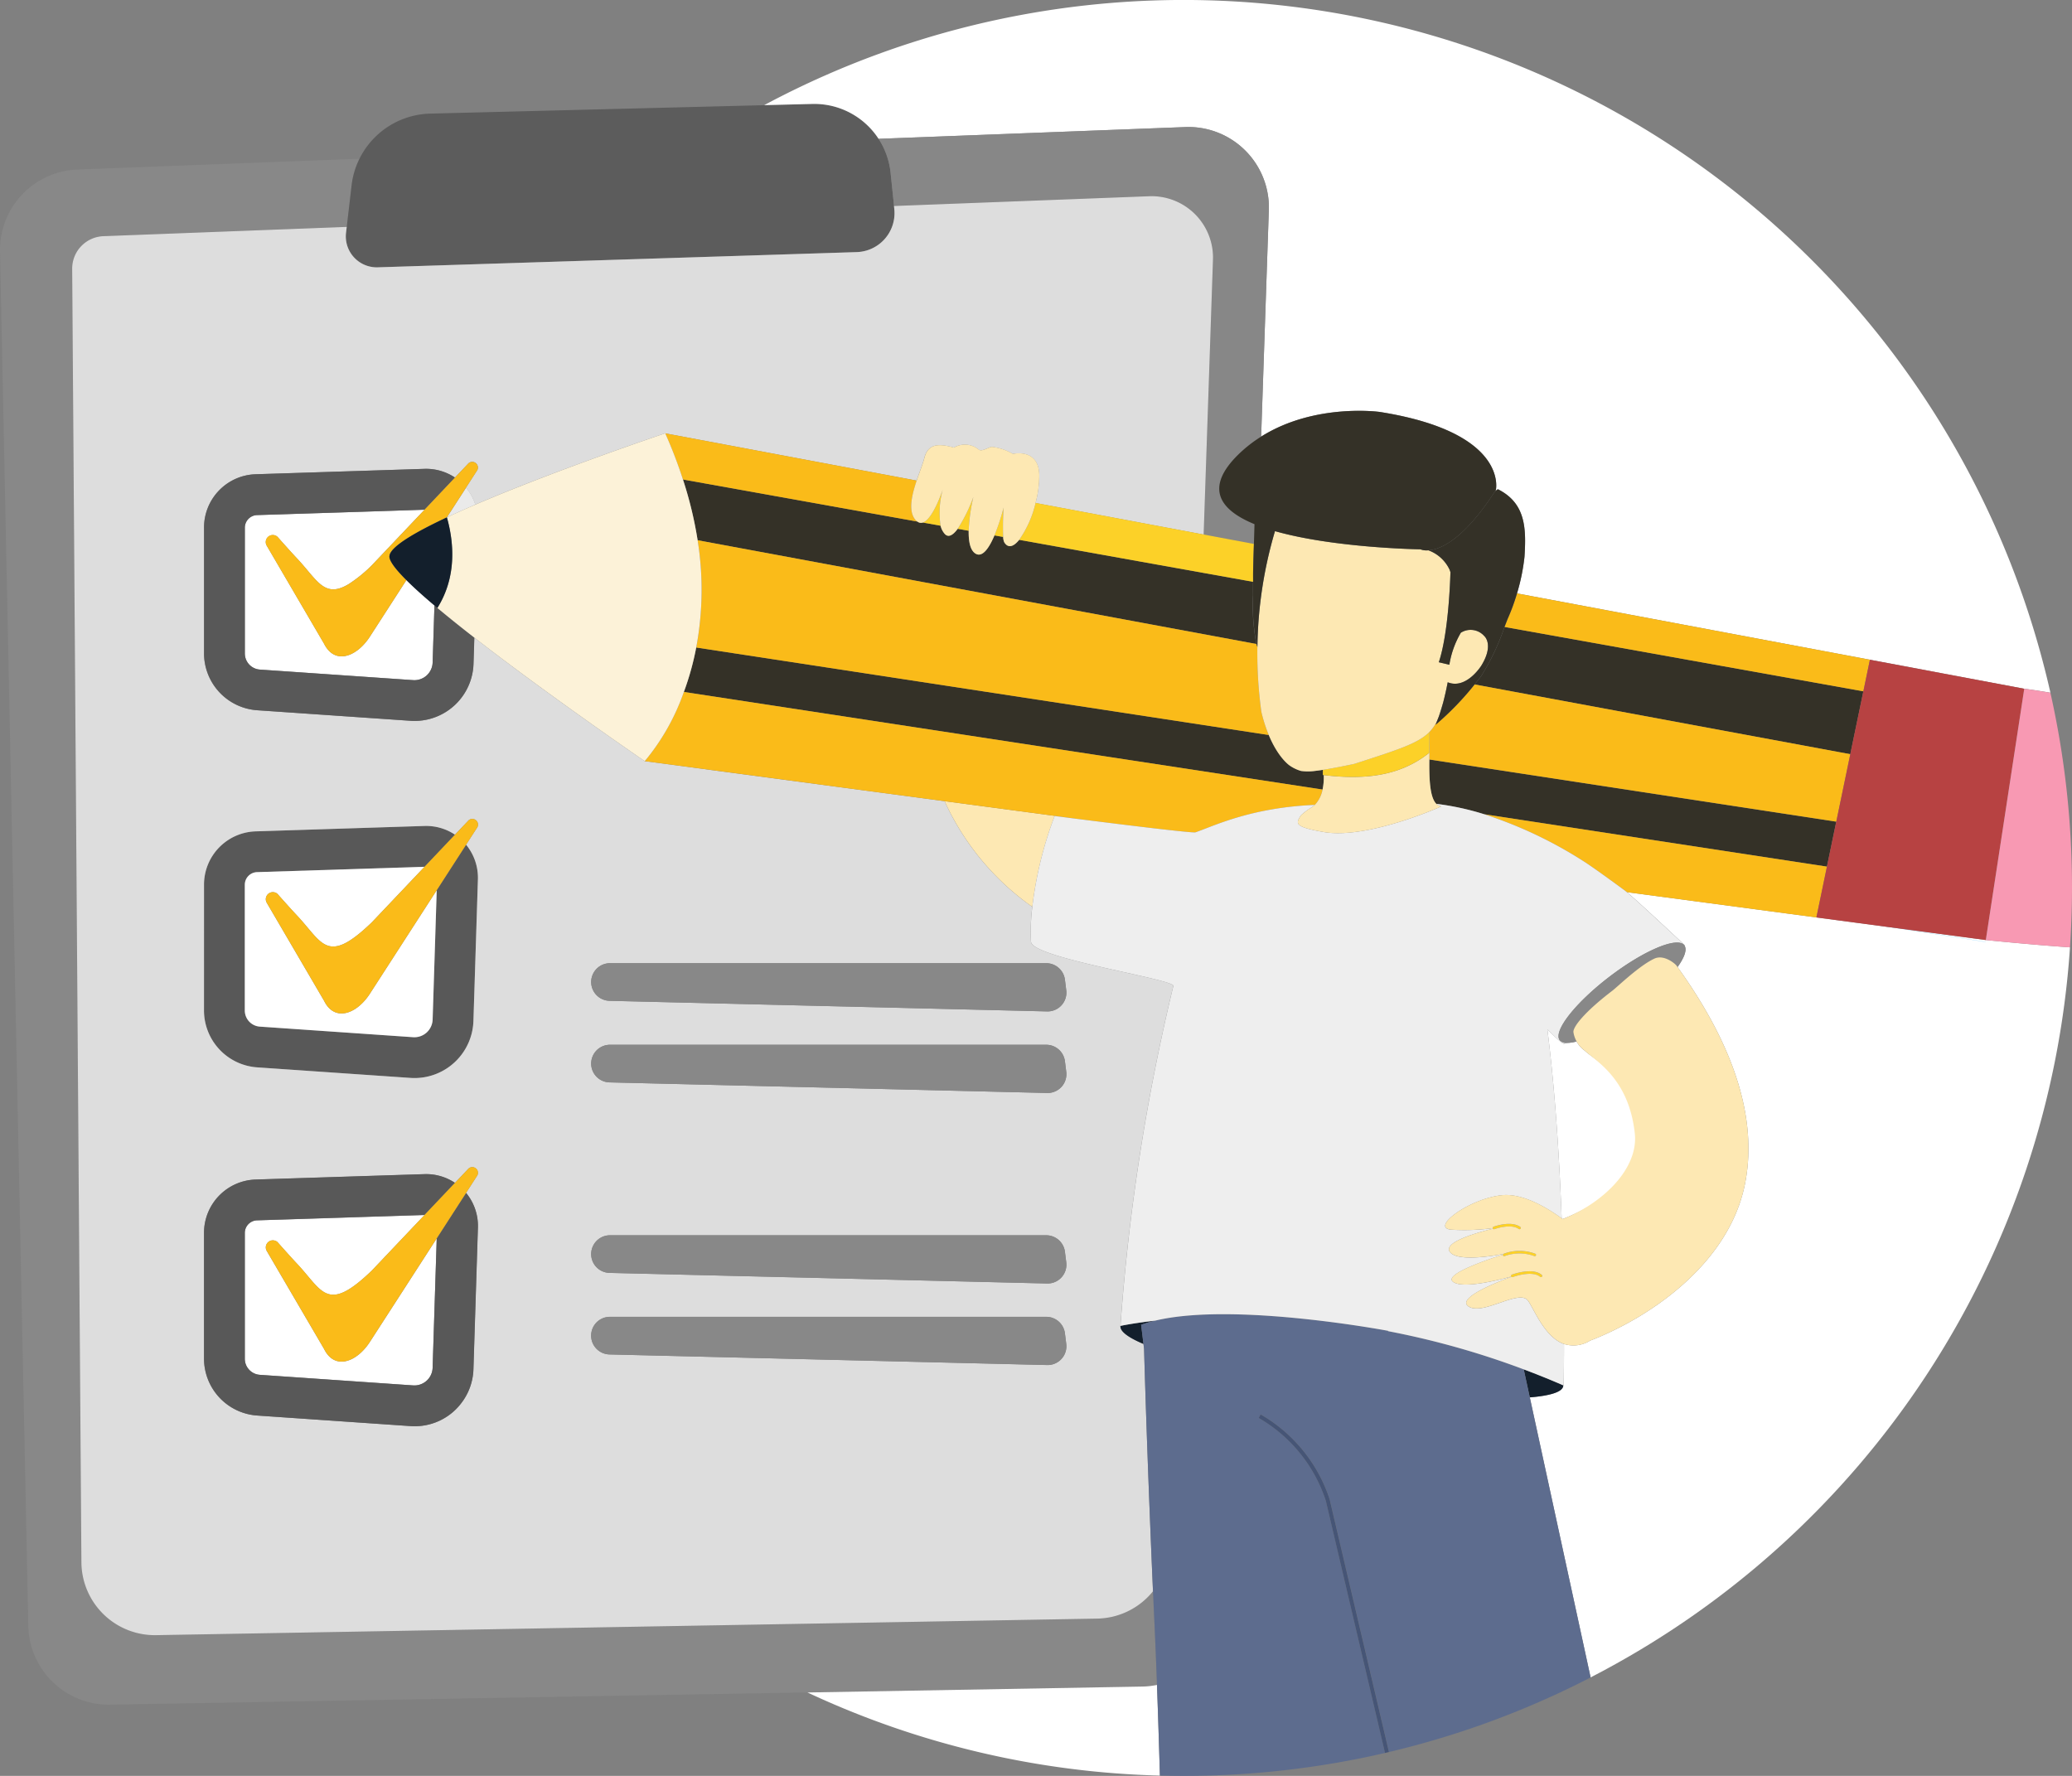 <svg xmlns="http://www.w3.org/2000/svg" width="280" height="240">
    <rect width="100%" height="100%" fill="#808080" stroke="none"/>
    <defs>
        <style>
            .cls-9{fill:#888}.cls-3{fill:#585858}.cls-4{fill:#fff}.cls-8{fill:#fabb19}.cls-10{fill:#fde8b3}.cls-11{fill:#00a2fd}.cls-12{fill:#343127}.cls-14{fill:#fcd128}.cls-17{fill:#131f2c}
        </style>
    </defs>
    <g id="graphic-done" transform="translate(-37.399 -13.835)">
        <path id="Trazado_456" data-name="Trazado 456" d="m52.288 245.694 94.229-1.657 45.254-.8a10.837 10.837 0 0 0 1.976-.221q-.15-4.079-.337-8.243l-.2-4.407a9.9 9.9 0 0 1-7.53 3.69l-127.189 2.239a9.919 9.919 0 0 1-10.09-9.711L47.153 51.645a4.385 4.385 0 0 1 4.219-4.414l32.887-1.258.656-5.623a10.9 10.9 0 0 1 1.066-3.588l-38.123 1.46A10.874 10.874 0 0 0 37.4 49.309l3.821 185.736a10.878 10.878 0 0 0 11.067 10.649z" transform="translate(0 -1.478)" style="opacity:.902;fill:#888"/>
        <path id="Trazado_457" data-name="Trazado 457" d="m88.121 39.839-.656 5.623-.094.8a4.185 4.185 0 0 0 3.674 4.638 4.245 4.245 0 0 0 .617.025l23.819-.757 40.909-1.3a5.27 5.27 0 0 0 5.1-5.434c0-.127-.012-.254-.025-.381l-.044-.416-.469-4.491a10.373 10.373 0 0 0-10.584-9.292l-6.5.165-45.154 1.139a10.971 10.971 0 0 0-10.593 9.682z" transform="translate(-3.206 -.968)" style="opacity:.902;fill:#585858"/>
        <path id="Trazado_458" data-name="Trazado 458" class="cls-3" d="m74.026 165.773 20.72 1.426q.281.02.561.02h.007a7.969 7.969 0 0 0 7.959-7.726l.606-19.141a7.014 7.014 0 0 0-1.6-4.67l-3.97 6.15-.554 17.485a2.466 2.466 0 0 1-2.632 2.38L74.4 160.271a2.183 2.183 0 0 1-2.027-2.17v-16.995a1.707 1.707 0 0 1 1.659-1.712l22.625-.722 4.118-4.343a7 7 0 0 0-4.105-1.178l-22.81.729a7.206 7.206 0 0 0-7 7.227V158.1a7.718 7.718 0 0 0 7.166 7.673z" transform="translate(-1.891 -7.692)"/>
        <path id="Trazado_459" data-name="Trazado 459" class="cls-4" d="M273.727 176.873c-.811-7.354-6.2-9.945-7.868-11.489a3.651 3.651 0 0 1-1.068-1.222 4.811 4.811 0 0 1-1.306.2c-.134.039-.269.085-.4.12-.156.037-.906-.62-2.237-1.957 1.06 8.39 1.63 17.514 1.93 25.542l.141.1c5.455-2.157 11.333-6.53 10.808-11.294z" transform="translate(-14.344 -9.586)"/>
        <path id="Trazado_460" data-name="Trazado 460" class="cls-4" d="M201.231 257.234a10.844 10.844 0 0 1-1.976.221l-45.254.8a119.485 119.485 0 0 0 47.625 11.231c-.114-3.986-.241-8.079-.395-12.252z" transform="translate(-7.485 -15.692)"/>
        <path id="Trazado_461" data-name="Trazado 461" class="cls-4" d="M154.247 27.881a10.374 10.374 0 0 1 8.964 4.716l41.459-1.589a10.874 10.874 0 0 1 11.279 10.454c.009.259.01.519 0 .778l-1.04 30.595c7.248-4.56 16.013-3.331 16.013-3.331 17.5 2.766 15.7 10.552 15.7 10.552-.036.059-.073.111-.11.168l.386-.276c3.771 1.893 3.843 5.286 3.6 9.137a27.4 27.4 0 0 1-1.01 4.943l51.968 9.768 5.611 1.056 10.967 2.061-5.194 33.96-19.567-2.61-28.939-3.861c1.718 1.438 7.871 7.218 7.871 7.218l-.051.063c.306.567-.073 1.586-.976 2.844 7.708 10.718 10.791 20.512 9.153 29.111-2.142 11.239-13.384 18.471-20.987 21.383a4.2 4.2 0 0 1-3.508.444c0 3.5-.041 5.607-.041 5.607l-.06-.024a.777.777 0 0 1 0 .08c-.1.819-1.742 1.324-4.52 1.552l8.211 37.849a120.02 120.02 0 0 0 64.786-98.667c-5.75-.4-11.373-.99-11.373-.99l5.194-33.963s1.413.181 3.535.539A120.1 120.1 0 0 0 147.75 28.045z" transform="translate(-7.084)"/>
        <path id="Trazado_462" data-name="Trazado 462" d="M200.855 41.527a8.3 8.3 0 0 1 8.613 7.975c.007.2.008.4 0 .6l-1.261 37.153 6.78 1.274q.045-1.336.08-2.673c-4.616-1.892-6.837-4.831-2.2-9.4a18.468 18.468 0 0 1 3.1-2.439l1.04-30.595c.008-.259.007-.519 0-.778a10.874 10.874 0 0 0-11.279-10.454l-41.456 1.59a10.336 10.336 0 0 1 1.62 4.576l.469 4.491z" transform="translate(-8.145 -1.183)" style="opacity:.897;fill:#888"/>
        <path id="Trazado_463" data-name="Trazado 463" d="m192.671 197.941-.08-.654c-2.069-.871-3.2-1.708-3.111-2.436v-.016a280.508 280.508 0 0 1 7.156-45.974c-.014-.013-.031-.026-.044-.04-1-1.015-19.058-3.742-19.2-5.881a27.011 27.011 0 0 1 .172-4.721 35.427 35.427 0 0 1-11.855-14.286l-40.521-5.406s-12.992-8.893-23.031-16.7l-.112 3.542a7.969 7.969 0 0 1-7.959 7.726h-.007q-.279 0-.561-.02l-13.22-.91-7.5-.516a7.718 7.718 0 0 1-7.167-7.671V86.982a7.206 7.206 0 0 1 7-7.227l19.493-.622 3.319-.107a7.023 7.023 0 0 1 4.1 1.18l1.847-1.948a.767.767 0 0 1 1.1 1.057l-1.449 2.243a7.016 7.016 0 0 1 1.254 2.3c10.921-4.688 25.6-9.619 25.653-9.636l33.986 6.388c.4-1.176.845-2.28 1.042-3.057.5-1.972 1.976-1.965 3.992-1.4a2.948 2.948 0 0 1 3.369.281c.415.333 1.416-.415 1.8-.374a7.164 7.164 0 0 1 2.8.943h.01s3.482-.82 3.556 2.843a14.51 14.51 0 0 1-.5 3.793l22.719 4.27 1.261-37.153c.007-.2.007-.4 0-.6a8.3 8.3 0 0 0-8.613-7.975l-34.495 1.32.044.416c.013.126.022.254.025.381a5.27 5.27 0 0 1-5.1 5.434l-40.909 1.3-23.819.757a4.245 4.245 0 0 1-.617-.025 4.185 4.185 0 0 1-3.674-4.637l.094-.8-32.878 1.253a4.385 4.385 0 0 0-4.219 4.414l1.248 174.938a9.919 9.919 0 0 0 10.09 9.711l127.185-2.237a9.9 9.9 0 0 0 7.53-3.69c-.587-13.482-.965-24.51-1.204-32.775zm-93.24 8.409a7.906 7.906 0 0 1-5.339 2.058h-.007q-.279 0-.561-.02L72.8 206.96a7.719 7.719 0 0 1-7.167-7.671V182.3a7.206 7.206 0 0 1 7-7.227l11.856-.379 10.956-.35a7.01 7.01 0 0 1 4.1 1.179l1.848-1.948a.767.767 0 0 1 1.1 1.057l-1.449 2.244a7.009 7.009 0 0 1 1.6 4.67l-.606 19.141a7.9 7.9 0 0 1-1.722 4.7 7.9 7.9 0 0 1-.885.963zm-33.794-71.109a7.206 7.206 0 0 1 7-7.227l22.81-.729a7 7 0 0 1 4.105 1.178l1.848-1.948a.767.767 0 0 1 1.1 1.057l-1.45 2.245a7.014 7.014 0 0 1 1.6 4.67l-.606 19.141a7.969 7.969 0 0 1-7.959 7.726h-.007q-.279 0-.561-.02L72.8 159.907a7.718 7.718 0 0 1-7.167-7.671zm116.34 23.84.18 1.432a2.542 2.542 0 0 1-2.2 2.839 2.583 2.583 0 0 1-.38.019h-.007l-59.142-1.432a2.542 2.542 0 0 1 .062-5.083h58.96a2.544 2.544 0 0 1 2.527 2.225zm-61.491 34.544h58.964a2.544 2.544 0 0 1 2.528 2.225l.18 1.432a2.542 2.542 0 0 1-2.2 2.839 2.461 2.461 0 0 1-.38.019h-.007l-59.142-1.432a2.542 2.542 0 0 1 .062-5.083zm61.491-8.8.18 1.432a2.543 2.543 0 0 1-2.2 2.839 2.463 2.463 0 0 1-.38.019h-.007l-59.142-1.432a2.542 2.542 0 0 1 .062-5.083h58.96a2.544 2.544 0 0 1 2.527 2.229zm0-36.769.18 1.432a2.542 2.542 0 0 1-2.2 2.838 2.573 2.573 0 0 1-.379.019h-.007l-59.142-1.432a2.542 2.542 0 0 1 .062-5.083h58.959a2.544 2.544 0 0 1 2.527 2.23z" transform="translate(-.669 -1.826)" style="fill:#ddd"/>
        <path id="Trazado_464" data-name="Trazado 464" class="cls-4" d="m93.3 200.857-3.647 5.643c-1.762 2.732-4.759 3.868-6.192.949L75.71 194.2a.953.953 0 0 1 1.461-1.183s1.689 1.914 2.631 2.913c3.473 3.68 4.027 6.8 10.124.92l.908-.957 6.2-6.539-8.916.284-13.709.438a1.705 1.705 0 0 0-1.659 1.712v16.994a2.182 2.182 0 0 0 2.027 2.17l20.723 1.424A2.466 2.466 0 0 0 98.131 210l.022-.734.532-16.75z" transform="translate(-2.27 -11.315)"/>
        <path id="Trazado_465" data-name="Trazado 465" class="cls-4" d="M83.46 157.153 75.71 143.9a.949.949 0 0 1-.044-.847.959.959 0 0 1 .158-.251.97.97 0 0 1 .3-.229.956.956 0 0 1 1.045.143s1.689 1.914 2.631 2.913c3.473 3.68 4.027 6.8 10.124.92l7.111-7.5-22.625.722a1.707 1.707 0 0 0-1.659 1.712v16.995a2.183 2.183 0 0 0 2.027 2.17l20.722 1.431a2.466 2.466 0 0 0 2.632-2.38l.554-17.485-9.033 13.986c-1.762 2.736-4.76 3.872-6.193.953z" transform="translate(-2.27 -8.073)"/>
        <path id="Trazado_466" data-name="Trazado 466" class="cls-4" d="m94.586 96.981-4.934 7.641c-1.572 2.437-4.124 3.6-5.674 1.747a3.945 3.945 0 0 1-.518-.8l-7.75-13.252a.953.953 0 0 1 1.461-1.183s1.689 1.914 2.631 2.913c2.763 2.928 3.687 5.486 7.017 3.452a18.873 18.873 0 0 0 3.107-2.533l7.111-7.5-6.12.2-16.506.527a1.707 1.707 0 0 0-1.658 1.707v17a2.183 2.183 0 0 0 2.027 2.17l8.34.574 12.38.856a2.466 2.466 0 0 0 2.632-2.38l.244-7.712c-1.488-1.26-2.784-2.422-3.79-3.427z" transform="translate(-2.27 -4.747)"/>
        <path id="Trazado_467" data-name="Trazado 467" d="M101.935 88.292c1.2-.562 2.5-1.139 3.848-1.719a7.016 7.016 0 0 0-1.254-2.3z" transform="translate(-4.143 -4.541)" style="fill:#eaeaea"/>
        <path id="Trazado_468" data-name="Trazado 468" class="cls-3" d="m98.393 100.359-.393-.334-.244 7.712a2.466 2.466 0 0 1-2.632 2.38l-12.379-.852-8.34-.574a2.183 2.183 0 0 1-2.027-2.17V89.523a1.707 1.707 0 0 1 1.659-1.712l16.506-.527 6.12-.2 4.118-4.343a7.023 7.023 0 0 0-4.1-1.18l-3.319.107-19.493.622a7.206 7.206 0 0 0-7 7.227v16.995a7.718 7.718 0 0 0 7.167 7.671l7.5.516 13.22.91q.281.02.561.02h.007a7.969 7.969 0 0 0 7.959-7.726l.112-3.542a157.043 157.043 0 0 1-5.002-4.002z" transform="translate(-1.891 -4.366)"/>
        <path id="Trazado_469" data-name="Trazado 469" class="cls-8" d="m97.232 87.024-7.111 7.5a18.872 18.872 0 0 1-3.107 2.533c-3.33 2.03-4.254-.528-7.014-3.457-.942-1-2.631-2.913-2.631-2.913a.953.953 0 0 0-1.469 1.184l7.75 13.253a3.945 3.945 0 0 0 .518.8c1.55 1.85 4.1.69 5.674-1.747l4.934-7.641c-1.422-1.421-2.275-2.532-2.3-3.171a.837.837 0 0 1 .022-.162.72.72 0 0 1 .009-.074c.338-1.224 3.447-3.061 7.736-5.073l2.594-4.018 1.449-2.243a.767.767 0 0 0-1.1-1.057l-1.847 1.948z" transform="translate(-2.464 -4.301)"/>
        <path id="Trazado_470" data-name="Trazado 470" class="cls-8" d="M90.12 146.1c-6.1 5.881-6.651 2.761-10.124-.92-.942-1-2.631-2.913-2.631-2.913a.956.956 0 0 0-1.045-.143.97.97 0 0 0-.3.229.959.959 0 0 0-.158.251.949.949 0 0 0 .044.847l7.75 13.253c1.433 2.92 4.43 1.783 6.192-.949l9.032-13.99 3.97-6.15 1.45-2.245a.767.767 0 0 0-1.1-1.057l-1.848 1.948-4.118 4.343z" transform="translate(-2.464 -7.627)"/>
        <path id="Trazado_471" data-name="Trazado 471" class="cls-3" d="m103.273 209.791.606-19.141a7.009 7.009 0 0 0-1.6-4.67l-3.971 6.151-.532 16.75-.022.734A2.466 2.466 0 0 1 95.12 212l-20.72-1.432a2.182 2.182 0 0 1-2.027-2.17V191.4a1.705 1.705 0 0 1 1.659-1.712l13.709-.438 8.916-.284 4.118-4.343a7.011 7.011 0 0 0-4.1-1.179l-10.956.35-11.856.379a7.206 7.206 0 0 0-7 7.227v17a7.719 7.719 0 0 0 7.167 7.671l20.72 1.427q.281.02.561.02h.007a7.9 7.9 0 0 0 6.237-3.026 7.9 7.9 0 0 0 1.718-4.701z" transform="translate(-1.891 -10.935)"/>
        <path id="Trazado_472" data-name="Trazado 472" class="cls-8" d="m97.232 188.9-6.2 6.539-.908.957c-6.1 5.881-6.651 2.761-10.124-.92-.942-1-2.631-2.913-2.631-2.913a.953.953 0 0 0-1.461 1.183L83.655 207c1.433 2.92 4.43 1.783 6.192-.949l3.644-5.645 5.387-8.345 3.971-6.151 1.449-2.244a.767.767 0 0 0-1.1-1.057l-1.848 1.948z" transform="translate(-2.464 -10.869)"/>
        <path id="Trazado_473" data-name="Trazado 473" class="cls-9" d="M125.3 192.282a2.542 2.542 0 0 0-.062 5.083l59.142 1.432h.007a2.465 2.465 0 0 0 .38-.019 2.542 2.542 0 0 0 2.2-2.839l-.18-1.432a2.544 2.544 0 0 0-2.528-2.225z" transform="translate(-5.479 -11.504)"/>
        <path id="Trazado_474" data-name="Trazado 474" class="cls-9" d="M122.754 206.6a2.542 2.542 0 0 0 2.481 2.541l59.142 1.432h.007a2.459 2.459 0 0 0 .38-.019 2.542 2.542 0 0 0 2.2-2.839l-.18-1.432a2.544 2.544 0 0 0-2.528-2.225H125.3a2.542 2.542 0 0 0-2.546 2.542z" transform="translate(-5.479 -12.264)"/>
        <path id="Trazado_475" data-name="Trazado 475" class="cls-9" d="M125.3 152.979a2.542 2.542 0 0 0-.062 5.083l59.142 1.432h.007a2.57 2.57 0 0 0 .379-.019 2.542 2.542 0 0 0 2.2-2.838l-.18-1.432a2.544 2.544 0 0 0-2.528-2.225z" transform="translate(-5.479 -8.971)"/>
        <path id="Trazado_476" data-name="Trazado 476" class="cls-9" d="M125.3 164.76a2.542 2.542 0 0 0-.062 5.083l59.142 1.432h.007a2.585 2.585 0 0 0 .38-.019 2.542 2.542 0 0 0 2.2-2.839l-.18-1.432a2.544 2.544 0 0 0-2.528-2.225z" transform="translate(-5.479 -9.73)"/>
        <path id="Trazado_477" data-name="Trazado 477" class="cls-10" d="M188.674 131.576s1.6.206 3.858.491l-18.729-2.5a35.427 35.427 0 0 0 11.855 14.286 51.352 51.352 0 0 1 3.016-12.277z" transform="translate(-8.756 -7.461)"/>
        <path id="Trazado_478" data-name="Trazado 478" class="cls-11" d="m308.434 109.325 5.608 1.054-5.611-1.056-51.968-9.768z" transform="translate(-14.063 -5.526)"/>
        <path id="Trazado_517" data-name="Trazado 517" class="cls-11" d="M0 0h.017L0 19.74h-.013z" transform="rotate(-81.2 223.687 -97.927)"/>
        <path id="Trazado_479" data-name="Trazado 479" class="cls-12" d="m222.621 124.618-.12-.013.013-.7c-.388.06-.761.112-1.092.148a6.815 6.815 0 0 1-1.872 0 5.245 5.245 0 0 1-1.521-.726s-1.529-.991-2.835-4.134l-77.37-11.824a37.847 37.847 0 0 1-1.669 6.01l86.307 13.19a7.522 7.522 0 0 0 .159-1.951z" transform="translate(-6.34 -6.03)"/>
        <path id="Trazado_480" data-name="Trazado 480" class="cls-12" d="m301.106 121.6 1.765-8.5-48.491-8.7a31.406 31.406 0 0 1-3.161 6.653c-.284.383-.586.751-.882 1.123z" transform="translate(-13.669 -5.839)"/>
        <path id="Trazado_481" data-name="Trazado 481" class="cls-12" d="M243.8 123.552c-.029 2.591.054 5.09.943 5.991a36.5 36.5 0 0 1 6.48 1.408l46.306 7.076 1.261-6.073z" transform="translate(-13.25 -7.073)"/>
        <path id="Trazado_482" data-name="Trazado 482" class="cls-12" d="M181.456 91.256c-.747.925-1.5 1.2-2.025.312a1.983 1.983 0 0 1-.139-.7l-1.176-.211c-.681 1.6-1.575 3-2.516 2.484-.778-.428-.99-1.711-.968-3.109l-1.481-.266c-.6.806-1.22 1.254-1.743.7a2.561 2.561 0 0 1-.574-1.117l-2.388-.428a.787.787 0 0 1-.746-.134L136.02 83.1a52.541 52.541 0 0 1 1.98 8.208l75.512 14.022a27.263 27.263 0 0 1-.453-6.6c-.01-.6 0-1.2 0-1.8z" transform="translate(-6.331 -4.466)"/>
        <path id="Trazado_483" data-name="Trazado 483" class="cls-11" d="m216.444 92.03-6.78-1.274-22.719-4.27z" transform="translate(-9.6 -4.684)"/>
        <path id="Trazado_484" data-name="Trazado 484" class="cls-11" d="m133.463 76.434 33.981 6.387-33.986-6.388z" transform="translate(-6.167 -4.035)"/>
        <path id="Trazado_485" data-name="Trazado 485" d="M245.2 117.143c.227-.635.41-1.25.569-1.852-.262.851-.461 1.497-.569 1.852z" transform="translate(-13.34 -6.541)" style="fill:#016db8"/>
        <path id="Trazado_486" data-name="Trazado 486" class="cls-8" d="M243.843 119.1c.016 1.151-.024 2.461-.039 3.751l54.99 8.4 1.893-9.116-50.769-9.427a39.2 39.2 0 0 1-5.271 5.447c.083-.192.147-.377.222-.566a5.57 5.57 0 0 1-1.026 1.511z" transform="translate(-13.25 -6.375)"/>
        <path id="Trazado_487" data-name="Trazado 487" class="cls-8" d="M138.128 91.874a42.265 42.265 0 0 1-.189 14.5l77.37 11.824a20.312 20.312 0 0 1-1.008-3.164 57.247 57.247 0 0 1-.532-8.722 7.597 7.597 0 0 1-.128-.412z" transform="translate(-6.454 -5.031)"/>
        <path id="Trazado_488" data-name="Trazado 488" class="cls-8" d="m303.149 112.791.887-4.271 4.282.805-51.971-9.769a27.457 27.457 0 0 1-1.271 3.457l-.418 1.076z" transform="translate(-13.947 -5.526)"/>
        <path id="Trazado_489" data-name="Trazado 489" class="cls-14" d="M186.792 86.486a14.208 14.208 0 0 1-2.219 4.988l31.608 5.673c0-.45-.006-.9 0-1.35.022-1.257.064-2.514.106-3.769z" transform="translate(-9.448 -4.684)"/>
        <path id="Trazado_490" data-name="Trazado 490" class="cls-14" d="M177.814 85.626a21.168 21.168 0 0 1-2.116 4.3l1.481.266a24.014 24.014 0 0 1 .635-4.566z" transform="translate(-8.878 -4.628)"/>
        <path id="Trazado_491" data-name="Trazado 491" class="cls-14" d="M173.351 84.565s-1.289 3.969-2.681 4.45l2.388.428a11.643 11.643 0 0 1 .293-4.878z" transform="translate(-8.555 -4.56)"/>
        <path id="Trazado_492" data-name="Trazado 492" class="cls-14" d="M182.18 91.129a37.824 37.824 0 0 1 .06-3.977 28.35 28.35 0 0 1-1.24 3.766z" transform="translate(-9.219 -4.727)"/>
        <path id="Trazado_493" data-name="Trazado 493" class="cls-8" d="M167.536 88.357a1.241 1.241 0 0 1-.223-.183c-1.064-1.183-.538-3.373.131-5.356l-33.982-6.388a62.4 62.4 0 0 1 2.392 6.238z" transform="translate(-6.167 -4.035)"/>
        <path id="Trazado_494" data-name="Trazado 494" class="cls-8" d="M189.753 131.05c5.453.688 14.8 1.84 15.168 1.715 2.433-.829 7.455-3.349 16.128-3.708a4.1 4.1 0 0 0 1.05-2.075l-86.307-13.19a30.044 30.044 0 0 1-5.29 9.352l40.521 5.406z" transform="translate(-5.977 -6.444)"/>
        <path id="Trazado_495" data-name="Trazado 495" class="cls-8" d="m296.617 145.4 1.425-6.865-46.306-7.076a57.746 57.746 0 0 1 13.415 6.347c1.153.733 3.756 2.62 5.538 3.929.074.055.185.145.315.254l28.939 3.861z" transform="translate(-13.759 -7.583)"/>
        <path id="Trazado_496" data-name="Trazado 496" d="M93.63 94.235a.767.767 0 0 1 .021-.163.836.836 0 0 0-.021.163z" transform="translate(-3.61 -5.173)" style="fill:#647185"/>
        <path id="Trazado_497" data-name="Trazado 497" d="M133.427 111.383a37.844 37.844 0 0 0 1.669-6.01 42.266 42.266 0 0 0 .189-14.5 52.54 52.54 0 0 0-1.985-8.206 62.4 62.4 0 0 0-2.392-6.238c-.05.017-14.732 4.948-25.653 9.636-1.35.58-2.647 1.156-3.848 1.719-4.29 2.012-7.4 3.85-7.736 5.073.329-1.219 3.44-3.057 7.729-5.067.895 3.172 1.428 7.918-1.286 12.238a181.92 181.92 0 0 0 4.993 4.01c10.039 7.805 23.031 16.7 23.031 16.7a30.045 30.045 0 0 0 5.289-9.355z" transform="translate(-3.612 -4.036)" style="fill:#fcf2d8"/>
        <path id="Trazado_498" data-name="Trazado 498" class="cls-17" d="M93.631 93.881c.022.638.874 1.749 2.3 3.171 1.006 1.006 2.3 2.168 3.789 3.425l.395.334c2.714-4.319 2.18-9.065 1.286-12.238-4.289 2.011-7.4 3.848-7.736 5.072a.723.723 0 0 0-.009.074.767.767 0 0 0-.025.162z" transform="translate(-3.61 -4.818)"/>
        <path id="Trazado_499" data-name="Trazado 499" d="m311.21 109.943-4.283-.8-.887 4.271-1.765 8.5-1.893 9.116-1.261 6.072-1.425 6.865 3.328.444 19.566 2.611 5.194-33.96L316.817 111z" transform="translate(-16.838 -6.144)" style="fill:#b74242"/>
        <path id="Trazado_500" data-name="Trazado 500" d="m329.355 113.329-5.194 33.963s5.623.586 11.373.99c.174-2.632.271-5.285.273-7.96v-.145a120.334 120.334 0 0 0-2.917-26.308c-2.122-.358-3.535-.54-3.535-.54z" transform="translate(-18.409 -6.414)" style="fill:#f899b3"/>
        <path id="Trazado_501" data-name="Trazado 501" class="cls-17" d="M258.254 215.438c2.778-.228 4.421-.733 4.52-1.552a.773.773 0 0 0 0-.08c-1.8-.783-3.577-1.5-5.34-2.159z" transform="translate(-14.125 -12.753)"/>
        <path id="Trazado_502" data-name="Trazado 502" class="cls-17" d="M199.2 205.32v-.012.016c-.088.728 1.042 1.565 3.111 2.436l-.318-2.582a16.717 16.717 0 0 1 1.891-.566c-3.006.342-4.684.708-4.684.708z" transform="translate(-10.386 -12.299)"/>
        <path id="Trazado_503" data-name="Trazado 503" d="m254.707 214.924-.823-3.789a112.032 112.032 0 0 0-18.348-5.167l.047-.036s-20.852-3.955-31.51-1.381a16.717 16.717 0 0 0-1.891.566l.318 2.582.08.654c.24 8.265.618 19.293 1.21 32.777.064 1.444.128 2.907.2 4.407q.19 4.159.337 8.243c.153 4.173.281 8.27.4 12.249q1.6.042 3.219.044a120.459 120.459 0 0 0 27.2-3.095l-8-34.085a20.1 20.1 0 0 0-9.077-11.193l.271-.473a20.653 20.653 0 0 1 9.333 11.507l.006.023 8 34.092a119.213 119.213 0 0 0 27.247-10.078z" transform="translate(-10.578 -12.239)" style="fill:#5d6c8e"/>
        <path id="Trazado_504" data-name="Trazado 504" d="M266.485 141.64c-1.782-1.31-4.385-3.2-5.538-3.929a57.745 57.745 0 0 0-13.415-6.347 36.5 36.5 0 0 0-6.48-1.408 1.126 1.126 0 0 0 .678.342c.015.007-10.008 4.509-15.932 3.461-3.886-.688-3.812-1.11-3.032-2.258a8.545 8.545 0 0 1 1.384-1.037 2.524 2.524 0 0 0 .477-.366c-8.673.358-13.695 2.879-16.128 3.708-.369.125-9.716-1.027-15.168-1.715-2.262-.285-3.858-.491-3.858-.491a51.354 51.354 0 0 0-3.016 12.279 27.01 27.01 0 0 0-.172 4.721c.14 2.139 18.2 4.866 19.2 5.881.013.014.03.027.044.04a280.509 280.509 0 0 0-7.156 45.974v.012s1.678-.366 4.68-.708c10.659-2.574 31.51 1.381 31.51 1.381l-.047.036a112.034 112.034 0 0 1 18.348 5.167c1.763.663 3.543 1.376 5.34 2.159l.06.024s.041-2.106.041-5.607c-2.611-.92-4.006-4.648-4.858-5.849-1.174-1.654-6.163 2.1-8.072.748-1.588-1.124 3.929-3.285 5.832-3.981a.149.149 0 0 1-.027-.036c-1.758.487-6.554 1.69-7.864.714-1.332-.992 4.632-3 6.756-3.678a.159.159 0 0 1 .069-.093c-1.727.326-6.315 1.052-7.264-.283s3.9-2.656 5.832-3.125a.144.144 0 0 1-.031-.04v-.034a29.153 29.153 0 0 1-5.655.2c-2.789-.3 2.495-4.2 6.9-4.654 2.792-.286 6.054 1.662 8.068 3.126-.3-8.028-.869-17.152-1.93-25.542 1.331 1.337 2.08 1.995 2.237 1.957.133-.035.268-.08.4-.12a1.171 1.171 0 0 1-.965-.36c-.928-1.211 2.1-5.066 6.745-8.612s9.163-5.438 10.091-4.228a.867.867 0 0 1 .052.107l.051-.063s-6.153-5.78-7.871-7.218c-.131-.11-.242-.195-.316-.255z" transform="translate(-9.555 -7.486)" style="fill:#eee"/>
        <path id="Trazado_505" data-name="Trazado 505" d="M228.759 229.669a20.653 20.653 0 0 0-9.333-11.507l-.271.473a20.1 20.1 0 0 1 9.077 11.193l8 34.085c.177-.041.352-.087.529-.129l-8-34.092z" transform="translate(-11.668 -13.173)" style="fill:#465576"/>
        <path id="Trazado_506" data-name="Trazado 506" class="cls-10" d="M242.585 123.293c.015-1.29.055-2.6.039-3.751a.286.286 0 0 1-.022.025l-.05 2.843c-4.106 3.257-8.987 3.614-14.24 2.993a7.524 7.524 0 0 1-.159 1.95 4.1 4.1 0 0 1-1.05 2.075 2.525 2.525 0 0 1-.477.366 8.547 8.547 0 0 0-1.384 1.037c-.78 1.149-.854 1.571 3.032 2.258 5.924 1.048 15.947-3.455 15.932-3.461a1.126 1.126 0 0 1-.678-.342c-.889-.902-.972-3.401-.943-5.993z" transform="translate(-12.031 -6.815)"/>
        <path id="Trazado_507" data-name="Trazado 507" class="cls-14" d="M228.544 125.4c5.254.621 10.134.264 14.24-2.993l.05-2.843c-1.529 1.561-4.264 2.415-10.139 4.311 0 0-2.34.514-4.257.811l-.013.7z" transform="translate(-12.263 -6.817)"/>
        <path id="Trazado_508" data-name="Trazado 508" class="cls-10" d="M219.5 114.945a20.307 20.307 0 0 0 1.008 3.164c1.306 3.143 2.835 4.134 2.835 4.134a5.245 5.245 0 0 0 1.521.726 6.816 6.816 0 0 0 1.872 0c.331-.036.7-.088 1.092-.148 1.917-.3 4.257-.811 4.257-.811 5.875-1.9 8.61-2.75 10.139-4.311a.288.288 0 0 0 .022-.025 5.57 5.57 0 0 0 1.025-1.508c.081-.206.168-.414.241-.617l.569-1.852c.247-.936.436-1.837.609-2.71 2.515 1.022 4.553-2.268 4.553-2.268 1.74-2.852.387-3.98.387-3.98a2.457 2.457 0 0 0-3.167-.449 12.4 12.4 0 0 0-1.552 4.326l-1.423-.337c1.313-3.934 1.543-11.112 1.571-12.179-.041-.108-.072-.218-.115-.326a5.083 5.083 0 0 0-2.873-2.624 2.3 2.3 0 0 1-1.071-.132s-11.611-.164-19.655-2.458a58.252 58.252 0 0 0-1.843 24.385z" transform="translate(-11.656 -4.946)"/>
        <path id="Trazado_509" data-name="Trazado 509" class="cls-12" d="M243.66 92.76a5.083 5.083 0 0 1 2.873 2.624c.043.108.074.218.115.326-.028 1.067-.258 8.245-1.571 12.179l1.423.337a12.4 12.4 0 0 1 1.552-4.326 2.457 2.457 0 0 1 3.167.449s1.352 1.127-.387 3.98c0 0-2.037 3.289-4.553 2.268a43.873 43.873 0 0 1-.609 2.71c-.159.6-.342 1.217-.569 1.852-.073.2-.16.411-.241.616-.075.189-.138.374-.222.566a39.2 39.2 0 0 0 5.271-5.447c.3-.371.6-.74.882-1.123a31.405 31.405 0 0 0 3.161-6.654c.13-.334.267-.684.418-1.076a27.457 27.457 0 0 0 1.271-3.457 27.4 27.4 0 0 0 1.01-4.943c.246-3.852.174-7.245-3.6-9.137l-.386.276c-4.307 6.666-7.458 7.877-9.005 7.98z" transform="translate(-13.241 -4.556)"/>
        <path id="Trazado_510" data-name="Trazado 510" class="cls-12" d="M216.03 79.1c-4.641 4.567-2.42 7.507 2.2 9.4q-.035 1.336-.08 2.673a236.376 236.376 0 0 0-.106 3.769c-.006.45 0 .9 0 1.35 0 .6-.01 1.2 0 1.8a27.261 27.261 0 0 0 .453 6.6c.039.139.082.277.128.412A57.256 57.256 0 0 1 221 89.441c8.044 2.294 19.655 2.458 19.655 2.458a2.3 2.3 0 0 0 1.075.133c1.547-.1 4.7-1.314 9.008-7.98.037-.057.074-.109.11-.168 0 0 1.8-7.785-15.7-10.552 0 0-8.765-1.228-16.013 3.331a18.466 18.466 0 0 0-3.105 2.437z" transform="translate(-11.303 -3.826)"/>
        <path id="Trazado_511" data-name="Trazado 511" class="cls-9" d="M269.369 154.586c-4.649 3.546-7.674 7.4-6.745 8.612a1.171 1.171 0 0 0 .965.36 4.811 4.811 0 0 0 1.306-.2 3.658 3.658 0 0 1-.43-1.279c0-.787 1.649-2.807 5.252-5.558.74-.562 3.631-3.392 5.7-4.351 1.267-.588 2.754.632 2.99.959.044.062.084.123.129.185.9-1.258 1.282-2.277.976-2.844a.873.873 0 0 0-.052-.107c-.929-1.215-5.442.678-10.091 4.223z" transform="translate(-14.447 -8.778)"/>
        <path id="Trazado_512" data-name="Trazado 512" class="cls-14" d="M253.12 191.362a.168.168 0 0 0 .06-.01c.022-.008 2.192-.8 3.3-.022a.171.171 0 0 0 .239-.043.172.172 0 0 0-.041-.24c-1.256-.889-3.524-.056-3.618-.021a.167.167 0 0 0-.1.188c0 .011-.006.022 0 .034a.144.144 0 0 0 .031.04.168.168 0 0 0 .129.074z" transform="translate(-13.838 -11.399)"/>
        <path id="Trazado_513" data-name="Trazado 513" class="cls-14" d="M254.606 195.259v-.007a.159.159 0 0 0 .063-.012 5.818 5.818 0 0 1 3.995 0 .171.171 0 0 0 .226-.087.172.172 0 0 0-.089-.227 6.071 6.071 0 0 0-4.26 0c-.011 0-.015.018-.024.024a.159.159 0 0 0-.069.093.163.163 0 0 0 0 .108.17.17 0 0 0 .158.108z" transform="translate(-13.933 -11.65)"/>
        <path id="Trazado_514" data-name="Trazado 514" class="cls-14" d="M255.767 198.278a.171.171 0 0 0 .061-.011c.025-.01 2.6-.961 3.7-.03a.172.172 0 0 0 .242-.022.173.173 0 0 0-.021-.242c-1.259-1.058-3.937-.072-4.049-.029a.172.172 0 0 0-.1.222c0 .013.016.02.023.03a.149.149 0 0 0 .027.036.163.163 0 0 0 .117.046z" transform="translate(-14.007 -11.84)"/>
        <path id="Trazado_515" data-name="Trazado 515" class="cls-10" d="M274.366 152.3c-2.069.959-4.96 3.789-5.7 4.351-3.6 2.751-5.252 4.771-5.252 5.558a3.795 3.795 0 0 0 1.5 2.5c1.665 1.545 5.986 3.848 6.8 11.2.525 4.765-4.283 9.425-9.739 11.59l-.141-.1c-2.015-1.464-5.276-3.412-8.069-3.126-4.4.451-9.687 4.354-6.9 4.654a29.152 29.152 0 0 0 5.655-.2.167.167 0 0 1 .1-.188c.094-.036 2.362-.868 3.618.021a.172.172 0 0 1 .041.24.171.171 0 0 1-.239.043c-1.105-.783-3.275.013-3.3.022a.168.168 0 0 1-.06.01.168.168 0 0 1-.131-.072c-1.932.469-6.777 1.8-5.832 3.125s5.537.61 7.264.283c.009-.007.013-.02.024-.024a6.071 6.071 0 0 1 4.26 0 .172.172 0 0 1 .089.227.171.171 0 0 1-.226.087 5.818 5.818 0 0 0-3.995 0 .159.159 0 0 1-.063.012v.008a.17.17 0 0 1-.16-.109.163.163 0 0 1 0-.108c-2.123.673-8.087 2.686-6.756 3.678 1.309.976 6.105-.226 7.864-.714-.007-.01-.02-.017-.023-.03a.172.172 0 0 1 .1-.222c.112-.043 2.791-1.029 4.049.029a.173.173 0 0 1 .021.242.172.172 0 0 1-.242.021c-1.1-.931-3.679.02-3.7.03a.171.171 0 0 1-.061.011.163.163 0 0 1-.111-.047c-1.9.7-7.42 2.857-5.832 3.981 1.909 1.351 6.9-2.4 8.072-.748.852 1.2 2.247 4.929 4.858 5.849a4.2 4.2 0 0 0 3.508-.444c7.6-2.912 18.845-10.144 20.987-21.383 1.638-8.6-1.445-18.393-9.153-29.111l-.129-.185c-.242-.324-1.729-1.544-2.996-.961z" transform="translate(-13.397 -8.917)"/>
        <path id="Trazado_516" data-name="Trazado 516" class="cls-10" d="M169.593 88.279a1.242 1.242 0 0 0 .223.183.787.787 0 0 0 .746.134c1.392-.482 2.681-4.45 2.681-4.45a11.643 11.643 0 0 0-.293 4.879 2.56 2.56 0 0 0 .574 1.117c.523.553 1.148.106 1.743-.7a21.167 21.167 0 0 0 2.116-4.3 24.014 24.014 0 0 0-.634 4.568c-.022 1.4.19 2.681.968 3.109.941.517 1.835-.881 2.516-2.484a28.351 28.351 0 0 0 1.236-3.766 37.824 37.824 0 0 0-.06 3.977 1.983 1.983 0 0 0 .138.7c.53.884 1.278.613 2.025-.312a14.208 14.208 0 0 0 2.219-4.988 14.509 14.509 0 0 0 .5-3.793c-.074-3.663-3.556-2.843-3.556-2.843h-.01a7.164 7.164 0 0 0-2.8-.943c-.381-.041-1.382.707-1.8.374a2.948 2.948 0 0 0-3.369-.281c-2.016-.561-3.492-.569-3.992 1.4-.2.777-.644 1.881-1.042 3.057-.667 1.989-1.193 4.183-.129 5.362z" transform="translate(-8.447 -4.141)"/>
    </g>
</svg>
